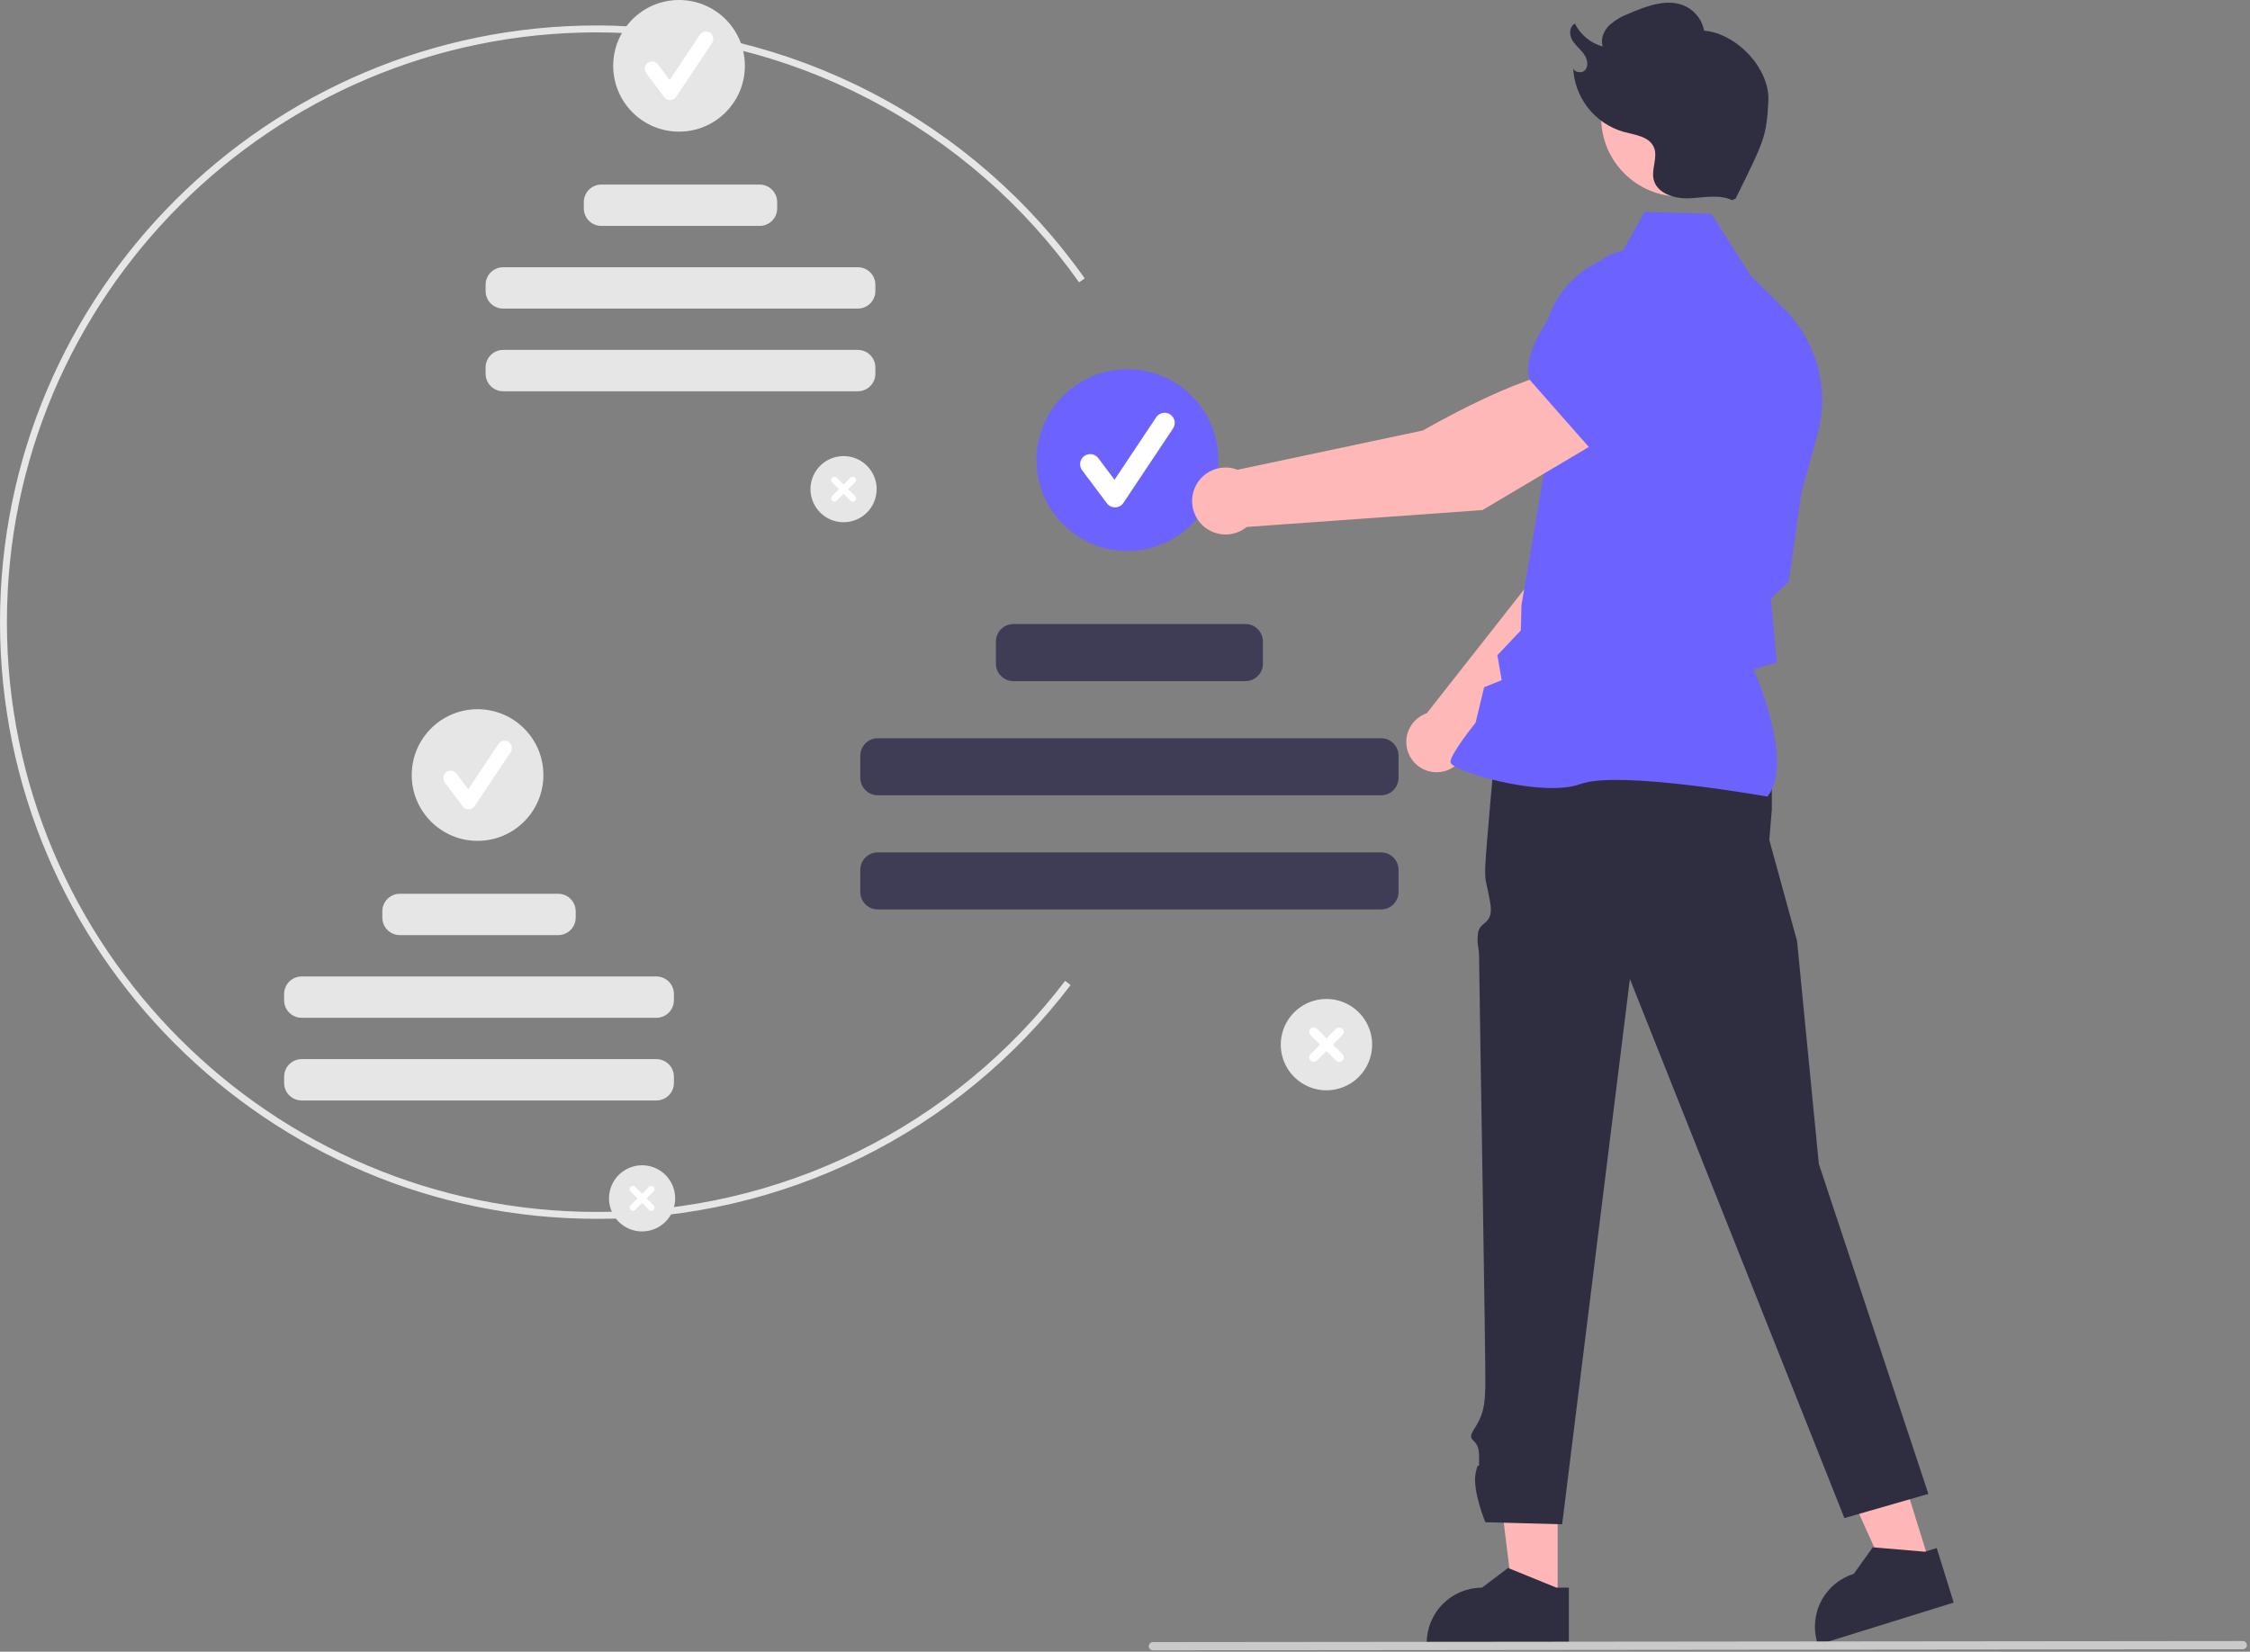 <svg width="651" height="478" viewBox="0 0 651 478" fill="none" xmlns="http://www.w3.org/2000/svg">
<rect x="0" y="0" width="651" height="478" fill="#808080" stroke="none"/>
<g clip-path="url(#clip0_1_2)">
<path d="M172.683 352.734C77.465 352.734 0 275.269 0 180.052C0 84.834 77.465 7.369 172.683 7.369C200.349 7.397 227.606 14.058 252.167 26.794C276.728 39.529 297.878 57.967 313.844 80.562L312.21 81.717C296.429 59.383 275.524 41.157 251.247 28.569C226.97 15.981 200.029 9.397 172.683 9.369C78.568 9.369 2 85.937 2 180.052C2 274.166 78.568 350.734 172.683 350.734C198.9 350.82 224.78 344.825 248.29 333.222C271.8 321.619 292.3 304.724 308.179 283.862L309.765 285.079C293.7 306.185 272.96 323.279 249.175 335.018C225.39 346.757 199.207 352.821 172.683 352.734V352.734Z" fill="#E6E6E6"/>
<path d="M244.072 151.134C242.179 151.134 240.328 150.573 238.754 149.521C237.18 148.469 235.953 146.974 235.229 145.225C234.504 143.476 234.315 141.551 234.684 139.695C235.054 137.838 235.965 136.132 237.304 134.793C238.643 133.455 240.348 132.543 242.205 132.174C244.062 131.805 245.986 131.994 247.735 132.719C249.484 133.443 250.979 134.67 252.031 136.244C253.083 137.818 253.644 139.669 253.644 141.562C253.644 144.101 252.636 146.535 250.841 148.33C249.046 150.125 246.611 151.134 244.072 151.134V151.134Z" fill="#E6E6E6"/>
<path d="M247.411 143.565L245.408 141.562L247.411 139.559C247.499 139.471 247.569 139.367 247.617 139.253C247.664 139.138 247.689 139.015 247.689 138.891C247.69 138.766 247.665 138.643 247.618 138.528C247.57 138.414 247.501 138.309 247.413 138.221C247.325 138.134 247.221 138.064 247.106 138.016C246.991 137.969 246.868 137.945 246.744 137.945C246.619 137.945 246.496 137.97 246.382 138.018C246.267 138.065 246.163 138.135 246.075 138.224L244.072 140.227L242.069 138.224C241.892 138.047 241.652 137.947 241.402 137.947C241.151 137.947 240.911 138.047 240.734 138.224C240.557 138.401 240.457 138.641 240.457 138.891C240.457 139.142 240.557 139.382 240.734 139.559L242.737 141.562L240.734 143.565C240.558 143.742 240.459 143.982 240.46 144.232C240.46 144.482 240.559 144.721 240.736 144.898C240.913 145.075 241.152 145.174 241.402 145.175C241.652 145.175 241.892 145.076 242.069 144.9L244.072 142.897L246.075 144.9C246.163 144.988 246.267 145.057 246.382 145.105C246.496 145.152 246.619 145.177 246.743 145.177C246.867 145.177 246.99 145.152 247.104 145.105C247.219 145.057 247.323 144.988 247.411 144.9C247.498 144.813 247.568 144.708 247.615 144.594C247.663 144.479 247.687 144.357 247.687 144.233C247.687 144.109 247.663 143.986 247.615 143.871C247.568 143.757 247.498 143.653 247.411 143.565Z" fill="white"/>
<path d="M196.468 38.097C206.988 38.097 215.517 29.569 215.517 19.049C215.517 8.528 206.988 0 196.468 0C185.948 0 177.419 8.528 177.419 19.049C177.419 29.569 185.948 38.097 196.468 38.097Z" fill="#E6E6E6"/>
<path d="M193.869 28.963C193.54 28.963 193.216 28.886 192.922 28.739C192.628 28.592 192.372 28.378 192.174 28.115L186.978 21.186C186.811 20.963 186.689 20.71 186.62 20.44C186.551 20.171 186.536 19.89 186.575 19.615C186.614 19.339 186.708 19.074 186.85 18.835C186.991 18.596 187.179 18.386 187.401 18.219C187.624 18.052 187.877 17.931 188.147 17.862C188.416 17.793 188.697 17.778 188.972 17.817C189.248 17.856 189.513 17.95 189.752 18.091C189.992 18.233 190.201 18.421 190.368 18.643L193.768 23.176L202.5 10.078C202.813 9.614 203.298 9.294 203.847 9.186C204.396 9.078 204.965 9.192 205.431 9.502C205.896 9.812 206.22 10.294 206.332 10.843C206.443 11.391 206.333 11.961 206.026 12.429L195.633 28.019C195.445 28.301 195.192 28.534 194.895 28.698C194.599 28.862 194.267 28.953 193.928 28.962L193.869 28.963Z" fill="white"/>
<path d="M219.792 53.414H173.985C171.185 53.414 168.915 55.684 168.915 58.484V60.309C168.915 63.108 171.185 65.378 173.985 65.378H219.792C222.592 65.378 224.862 63.108 224.862 60.309V58.484C224.862 55.684 222.592 53.414 219.792 53.414Z" fill="#E6E6E6"/>
<path d="M248.205 77.341H145.572C142.772 77.341 140.502 79.611 140.502 82.411V84.235C140.502 87.035 142.772 89.305 145.572 89.305H248.205C251.005 89.305 253.275 87.035 253.275 84.235V82.411C253.275 79.611 251.005 77.341 248.205 77.341Z" fill="#E6E6E6"/>
<path d="M248.205 101.268H145.572C142.772 101.268 140.502 103.538 140.502 106.338V108.162C140.502 110.962 142.772 113.232 145.572 113.232H248.205C251.005 113.232 253.275 110.962 253.275 108.162V106.338C253.275 103.538 251.005 101.268 248.205 101.268Z" fill="#E6E6E6"/>
<path d="M185.779 356.381C183.886 356.381 182.035 355.82 180.461 354.768C178.887 353.716 177.66 352.222 176.936 350.472C176.211 348.723 176.021 346.799 176.391 344.942C176.76 343.085 177.672 341.38 179.01 340.041C180.349 338.702 182.055 337.791 183.911 337.421C185.768 337.052 187.693 337.242 189.442 337.966C191.191 338.691 192.686 339.917 193.738 341.492C194.789 343.066 195.351 344.916 195.351 346.809C195.351 349.348 194.342 351.783 192.547 353.578C190.752 355.373 188.318 356.381 185.779 356.381V356.381Z" fill="#E6E6E6"/>
<path d="M189.117 348.812L187.114 346.809L189.117 344.806C189.294 344.629 189.394 344.389 189.394 344.139C189.394 343.888 189.294 343.648 189.117 343.471C188.94 343.294 188.7 343.194 188.45 343.194C188.199 343.194 187.959 343.294 187.782 343.471L185.779 345.474L183.776 343.471C183.599 343.294 183.359 343.194 183.108 343.194C182.858 343.194 182.618 343.294 182.441 343.471C182.263 343.648 182.164 343.888 182.164 344.139C182.164 344.389 182.263 344.629 182.441 344.806L184.444 346.809L182.441 348.812C182.263 348.989 182.164 349.23 182.164 349.48C182.164 349.73 182.263 349.971 182.441 350.148C182.618 350.325 182.858 350.424 183.108 350.424C183.359 350.424 183.599 350.325 183.776 350.148L185.779 348.145L187.782 350.148C187.959 350.325 188.199 350.424 188.45 350.424C188.7 350.424 188.94 350.325 189.117 350.148C189.294 349.971 189.394 349.73 189.394 349.48C189.394 349.23 189.294 348.989 189.117 348.812V348.812Z" fill="white"/>
<path d="M138.175 243.345C148.695 243.345 157.223 234.817 157.223 224.296C157.223 213.776 148.695 205.247 138.175 205.247C127.654 205.247 119.126 213.776 119.126 224.296C119.126 234.817 127.654 243.345 138.175 243.345Z" fill="#E6E6E6"/>
<path d="M135.576 234.21C135.247 234.21 134.923 234.134 134.628 233.986C134.334 233.839 134.078 233.626 133.881 233.362L128.684 226.433C128.517 226.211 128.396 225.957 128.327 225.688C128.258 225.418 128.242 225.138 128.282 224.862C128.321 224.587 128.414 224.322 128.556 224.082C128.698 223.843 128.885 223.634 129.108 223.467C129.331 223.3 129.584 223.178 129.853 223.109C130.123 223.04 130.404 223.025 130.679 223.064C130.954 223.104 131.219 223.197 131.459 223.339C131.698 223.481 131.907 223.668 132.074 223.891L135.474 228.424L144.207 215.325C144.36 215.092 144.558 214.891 144.79 214.734C145.021 214.578 145.281 214.468 145.555 214.413C145.829 214.357 146.111 214.356 146.385 214.41C146.659 214.463 146.92 214.571 147.153 214.726C147.385 214.881 147.585 215.08 147.74 215.313C147.895 215.545 148.003 215.806 148.057 216.08C148.111 216.355 148.11 216.637 148.054 216.911C147.999 217.185 147.889 217.445 147.733 217.676L137.339 233.267C137.151 233.549 136.898 233.781 136.602 233.945C136.305 234.109 135.974 234.2 135.635 234.209L135.576 234.21Z" fill="white"/>
<path d="M161.499 258.662H115.691C112.892 258.662 110.622 260.932 110.622 263.731V265.556C110.622 268.356 112.892 270.625 115.691 270.625H161.499C164.299 270.625 166.568 268.356 166.568 265.556V263.731C166.568 260.932 164.299 258.662 161.499 258.662Z" fill="#E6E6E6"/>
<path d="M189.912 282.589H87.278C84.478 282.589 82.209 284.859 82.209 287.658V289.483C82.209 292.283 84.478 294.552 87.278 294.552H189.912C192.712 294.552 194.982 292.283 194.982 289.483V287.658C194.982 284.859 192.712 282.589 189.912 282.589Z" fill="#E6E6E6"/>
<path d="M189.912 306.516H87.278C84.478 306.516 82.209 308.786 82.209 311.585V313.41C82.209 316.21 84.478 318.479 87.278 318.479H189.912C192.712 318.479 194.982 316.21 194.982 313.41V311.585C194.982 308.786 192.712 306.516 189.912 306.516Z" fill="#E6E6E6"/>
<path d="M383.789 315.541C381.175 315.541 378.62 314.766 376.446 313.314C374.272 311.861 372.578 309.797 371.578 307.382C370.577 304.966 370.315 302.309 370.825 299.745C371.335 297.181 372.594 294.825 374.443 292.977C376.291 291.128 378.647 289.869 381.211 289.359C383.775 288.849 386.433 289.111 388.848 290.112C391.263 291.112 393.327 292.806 394.78 294.98C396.232 297.154 397.008 299.709 397.008 302.323C397.008 305.829 395.615 309.191 393.136 311.67C390.657 314.149 387.295 315.541 383.789 315.541V315.541Z" fill="#E6E6E6"/>
<path d="M388.399 305.089L385.633 302.323L388.399 299.557C388.644 299.313 388.781 298.981 388.781 298.635C388.781 298.29 388.644 297.958 388.399 297.714C388.155 297.469 387.823 297.332 387.477 297.332C387.132 297.332 386.8 297.469 386.555 297.714L383.789 300.48L381.023 297.714C380.779 297.469 380.447 297.332 380.101 297.332C379.756 297.332 379.424 297.469 379.179 297.714C378.935 297.958 378.797 298.29 378.797 298.635C378.797 298.981 378.935 299.313 379.179 299.557L381.945 302.323L379.179 305.089C378.935 305.334 378.797 305.666 378.797 306.011C378.797 306.357 378.935 306.689 379.179 306.933C379.424 307.178 379.756 307.315 380.101 307.315C380.447 307.315 380.779 307.178 381.023 306.933L383.789 304.168L386.555 306.933C386.8 307.178 387.131 307.315 387.477 307.315C387.823 307.315 388.155 307.178 388.399 306.933C388.644 306.689 388.781 306.357 388.781 306.011C388.781 305.666 388.644 305.334 388.399 305.089L388.399 305.089Z" fill="white"/>
<path d="M326.199 159.449C340.727 159.449 352.504 147.672 352.504 133.144C352.504 118.617 340.727 106.84 326.199 106.84C311.672 106.84 299.895 118.617 299.895 133.144C299.895 147.672 311.672 159.449 326.199 159.449Z" fill="#6C63FF"/>
<path d="M322.611 146.835C322.157 146.835 321.709 146.729 321.302 146.526C320.896 146.323 320.543 146.028 320.27 145.664L313.094 136.096C312.864 135.788 312.696 135.438 312.6 135.066C312.505 134.694 312.484 134.307 312.538 133.926C312.593 133.546 312.721 133.18 312.917 132.849C313.113 132.519 313.372 132.23 313.679 131.999C313.987 131.769 314.337 131.601 314.709 131.506C315.081 131.41 315.468 131.389 315.849 131.443C316.229 131.498 316.595 131.627 316.926 131.822C317.256 132.018 317.545 132.277 317.776 132.585L322.471 138.844L334.529 120.757C334.742 120.437 335.016 120.162 335.335 119.948C335.655 119.734 336.013 119.585 336.39 119.51C336.767 119.434 337.155 119.434 337.532 119.509C337.909 119.583 338.268 119.731 338.587 119.944C338.907 120.158 339.182 120.432 339.396 120.751C339.609 121.07 339.758 121.429 339.834 121.806C339.909 122.182 339.909 122.57 339.834 122.947C339.76 123.324 339.612 123.683 339.398 124.003L325.046 145.532C324.786 145.921 324.437 146.242 324.027 146.469C323.618 146.696 323.16 146.821 322.692 146.834C322.665 146.834 322.638 146.835 322.611 146.835Z" fill="white"/>
<path d="M360.339 180.6H293.221C290.421 180.6 288.152 182.87 288.152 185.67V192.051C288.152 194.851 290.421 197.121 293.221 197.121H360.339C363.139 197.121 365.408 194.851 365.408 192.051V185.67C365.408 182.87 363.139 180.6 360.339 180.6Z" fill="#3F3D56"/>
<path d="M399.575 213.641H253.985C251.185 213.641 248.916 215.911 248.916 218.711V225.092C248.916 227.892 251.185 230.162 253.985 230.162H399.575C402.375 230.162 404.644 227.892 404.644 225.092V218.711C404.644 215.911 402.375 213.641 399.575 213.641Z" fill="#3F3D56"/>
<path d="M399.575 246.682H253.985C251.185 246.682 248.916 248.952 248.916 251.751V258.133C248.916 260.933 251.185 263.202 253.985 263.202H399.575C402.375 263.202 404.644 260.933 404.644 258.133V251.751C404.644 248.952 402.375 246.682 399.575 246.682Z" fill="#3F3D56"/>
<path d="M450.676 463.637L437.92 463.636L431.851 414.433L450.679 414.434L450.676 463.637Z" fill="#FFB6B6"/>
<path d="M450.336 459.47L436.716 453.931L436.326 453.771L428.806 459.47C424.56 459.471 420.488 461.158 417.486 464.16C414.484 467.163 412.797 471.235 412.796 475.48V476.001H453.926V459.47H450.336Z" fill="#2F2E41"/>
<path d="M558.496 452.952L546.314 456.737L525.916 411.551L543.896 405.965L558.496 452.952Z" fill="#FFB6B6"/>
<path d="M556.934 449.074L542.284 447.826L541.864 447.789L536.374 455.464C532.32 456.725 528.932 459.544 526.956 463.302C524.98 467.06 524.577 471.449 525.837 475.504L525.991 476L565.268 463.794L560.362 448.009L556.934 449.074Z" fill="#2F2E41"/>
<path d="M507.456 211.586L512.644 226.342V234.318L511.921 243.089L519.951 272.343L526.251 336.851L557.951 432.343L533.644 439.343L471.585 283.319L451.983 441.132L429.754 440.539C429.754 440.539 425.951 431.343 426.951 426.343C427.951 421.343 427.951 427.343 427.951 421.343C427.951 415.343 423.616 417.949 426.784 413.146C429.951 408.343 429.557 404.138 429.754 401.24C429.951 398.343 427.951 281.343 427.951 277.343C427.951 273.343 427.259 274.219 427.605 270.281C427.951 266.343 432.346 267.961 431.149 261.152C429.951 254.343 429.557 255.533 429.754 250.438C429.951 245.343 432.707 215.468 432.707 215.468L507.456 211.586Z" fill="#2F2E41"/>
<path d="M424.262 216.386L468.825 173.411L481.176 138.439L462.957 130.517C453.6 139.481 443.484 167.401 443.484 167.401L412.819 206.414C412.58 206.496 412.342 206.583 412.107 206.687C410.725 207.296 409.525 208.251 408.62 209.46C407.716 210.669 407.139 212.09 406.945 213.587C406.75 215.084 406.946 216.606 407.511 218.005C408.077 219.405 408.994 220.635 410.174 221.576C411.354 222.518 412.757 223.139 414.247 223.38C415.737 223.62 417.264 223.473 418.681 222.951C420.097 222.429 421.355 221.551 422.333 220.401C423.311 219.251 423.975 217.868 424.262 216.386V216.386Z" fill="#FFB8B8"/>
<path d="M457.831 134.422L480.94 141.758L481.027 141.744C489.628 140.303 496.765 126.255 501.237 114.725C502.709 110.921 502.681 106.701 501.16 102.917C499.639 99.133 496.739 96.068 493.044 94.341C490.31 93.085 487.28 92.62 484.295 92.996C481.31 93.373 478.49 94.577 476.154 96.472L464.288 106.168L457.831 134.422Z" fill="#6C63FF"/>
<path d="M511.382 230.542L511.517 230.362C518.727 220.8 508.866 197.12 507.375 193.686L514.079 191.7L512.911 178.935L512.348 173.244L517.56 168.294L517.578 168.167L521.163 142.656L525.853 125.772C527.621 119.389 527.658 112.65 525.961 106.248C524.264 99.845 520.894 94.01 516.197 89.341L506.608 79.821L495.121 61.84L475.86 61.343L468.934 73.646C462.493 74.961 456.718 78.493 452.613 83.628C448.509 88.763 446.336 95.175 446.473 101.747L447.126 134.502L440.215 175.085L440.021 182.457L433.237 189.615L434.492 196.851L429.418 198.872L426.935 209.156C425.986 210.342 419.725 218.256 419.668 220.463C419.66 220.794 419.896 221.12 420.411 221.489C424.464 224.389 447.117 230.672 457.312 226.895C468.171 222.874 510.732 230.425 511.161 230.502L511.382 230.542Z" fill="#6C63FF"/>
<path d="M464.167 126.707L454.329 107.092C440.048 108.068 411.705 124.58 411.705 124.58L358.079 135.949C356.49 135.339 354.769 135.157 353.088 135.424C351.407 135.69 349.825 136.394 348.503 137.465C347.181 138.537 346.164 139.938 345.555 141.527C344.946 143.117 344.767 144.838 345.035 146.519C345.303 148.2 346.01 149.78 347.083 151.101C348.156 152.422 349.558 153.437 351.148 154.044C352.738 154.651 354.46 154.828 356.14 154.558C357.821 154.288 359.4 153.58 360.72 152.505L428.936 147.615L464.167 126.707Z" fill="#FFB8B8"/>
<path d="M460.199 129.928L485.894 110.833L490.42 94.522C491.297 91.317 491.26 87.93 490.313 84.745C489.366 81.56 487.548 78.703 485.062 76.497V76.497C481.673 73.529 477.283 71.959 472.781 72.105C468.278 72.25 463.999 74.1 460.808 77.279C451.139 86.931 440.11 100.395 442.479 109.732L442.503 109.827L460.199 129.928Z" fill="#6C63FF"/>
<path d="M486.125 56.884C498.744 56.884 508.973 46.654 508.973 34.035C508.973 21.416 498.744 11.187 486.125 11.187C473.506 11.187 463.276 21.416 463.276 34.035C463.276 46.654 473.506 56.884 486.125 56.884Z" fill="#FFB8B8"/>
<path d="M501.161 57.931C497.339 56.136 492.876 57.227 488.657 57.393C484.438 57.559 479.326 55.968 478.43 51.842C477.769 48.791 479.758 45.447 478.504 42.588C477.137 39.47 473.034 39.026 469.743 38.153C465.618 36.961 461.98 34.486 459.358 31.086C456.735 27.686 455.264 23.539 455.159 19.247C454.93 20.95 457.845 21.51 458.803 20.082C459.76 18.655 459.101 16.679 458.045 15.322C456.989 13.966 455.564 12.883 454.768 11.359C453.972 9.836 454.127 7.573 455.681 6.84C456.478 8.449 457.607 9.87 458.993 11.01C460.379 12.15 461.991 12.984 463.723 13.455C463.016 11.307 464.016 8.892 465.625 7.303C467.335 5.814 469.305 4.654 471.436 3.881C476.703 1.598 482.852 -0.674 487.953 1.96C489.27 2.653 490.413 3.635 491.297 4.831C492.181 6.028 492.783 7.409 493.059 8.871C502.493 9.669 512.182 19.889 511.644 29.343C511.066 39.519 510.644 40.343 502.173 57.468" fill="#2F2E41"/>
<path d="M648.929 477.305L333.572 477.612C333.257 477.61 332.956 477.484 332.734 477.261C332.512 477.038 332.387 476.736 332.387 476.421C332.387 476.106 332.512 475.805 332.734 475.581C332.956 475.358 333.257 475.232 333.572 475.23L648.929 474.923C649.244 474.925 649.545 475.051 649.767 475.274C649.989 475.497 650.114 475.799 650.114 476.114C650.114 476.429 649.989 476.731 649.767 476.954C649.545 477.177 649.244 477.303 648.929 477.305V477.305Z" fill="#CACACA"/>
</g>
<defs>
<clipPath id="clip0_1_2">
<rect width="650.114" height="477.612" fill="white"/>
</clipPath>
</defs>
</svg>
